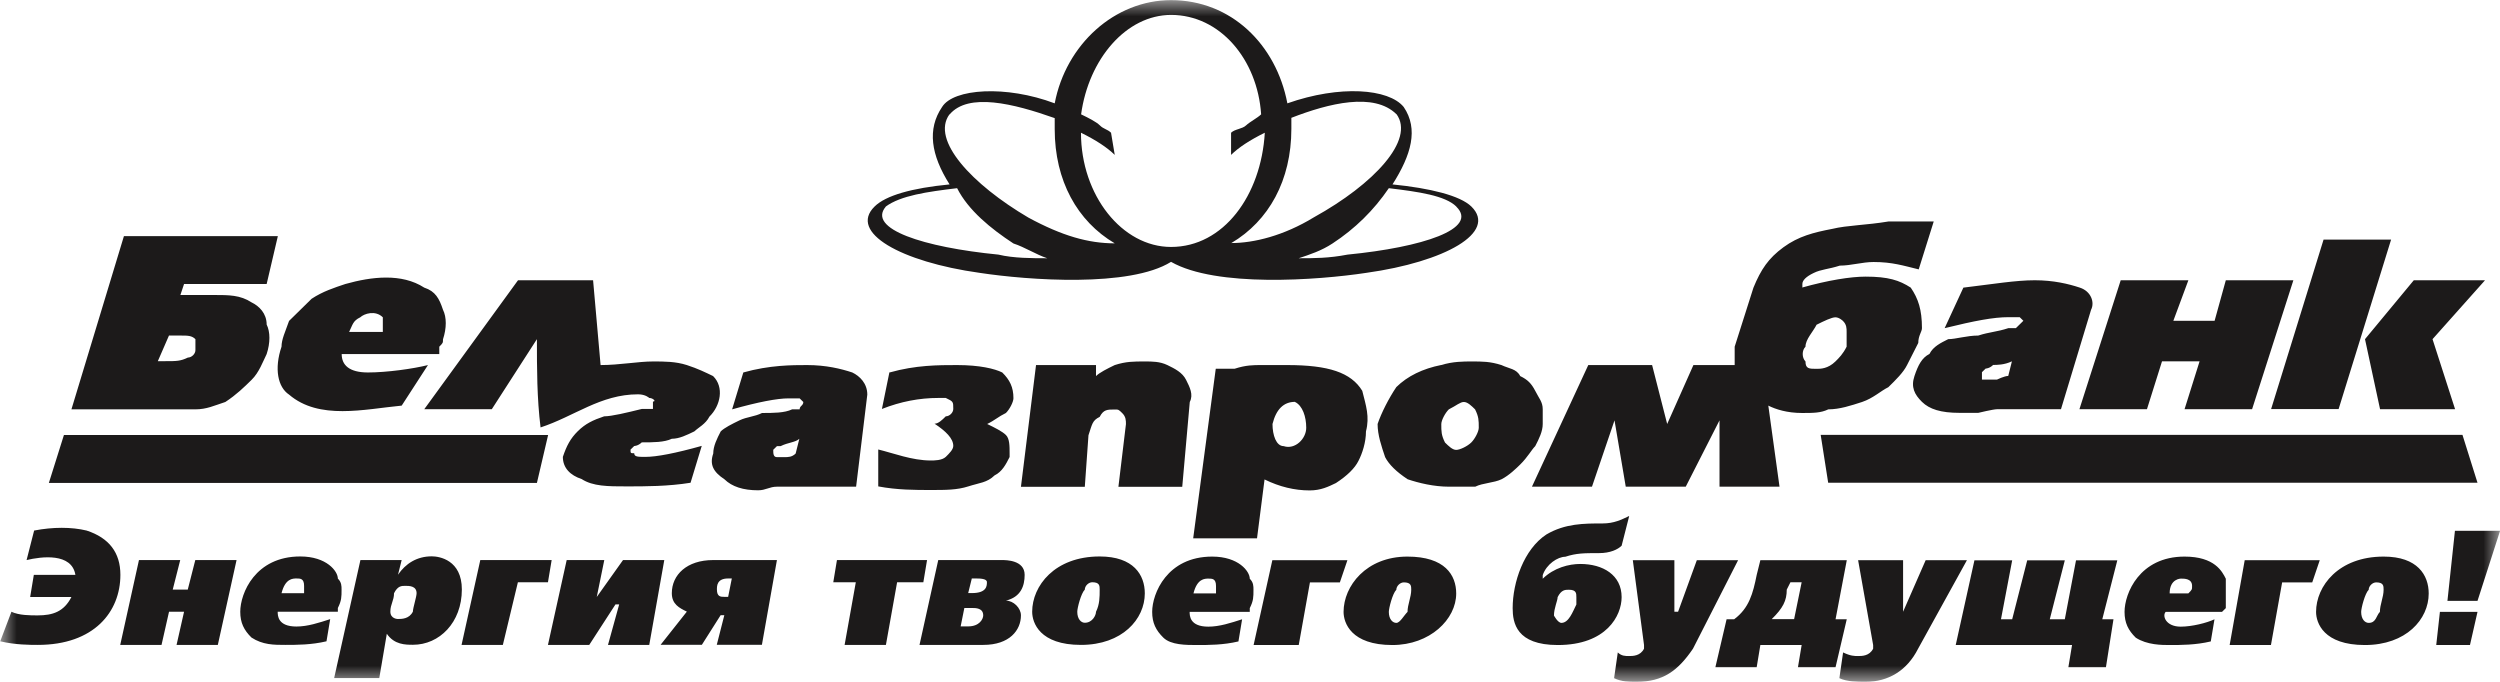 <svg width="77" height="21" viewBox="0 0 77 21" fill="none" xmlns="http://www.w3.org/2000/svg">
<g clip-path="url(#clip0_989_1420)">
<mask id="mask0_989_1420" style="mask-type:luminance" maskUnits="userSpaceOnUse" x="0" y="0" width="77" height="21">
<path d="M77 0H0V21H77V0Z" fill="white"/>
</mask>
<g mask="url(#mask0_989_1420)">
<path fill-rule="evenodd" clip-rule="evenodd" d="M5.206 10.331L4.861 11.124C4.975 11.124 4.975 11.124 5.093 11.124C5.438 11.124 5.556 11.124 5.787 11.013C5.901 11.013 6.019 10.901 6.019 10.785C6.019 10.674 6.019 10.558 6.019 10.446C5.905 10.335 5.787 10.335 5.556 10.335C5.442 10.335 5.211 10.335 5.211 10.335L5.206 10.331ZM71.566 7.379H73.646L72.029 12.6H69.95L71.566 7.379ZM43.011 3.518C42.317 2.836 40.932 3.179 39.774 3.629C39.774 3.741 39.774 3.857 39.774 3.968C39.774 5.556 39.079 6.804 37.925 7.486C38.62 7.486 39.542 7.259 40.468 6.693C42.317 5.671 43.588 4.307 43.011 3.514V3.518ZM75.844 13.394H56.077L56.308 14.869H76.307L75.844 13.394ZM1.042 17.705L0.929 18.387H2.2C1.969 18.842 1.623 18.954 1.16 18.954C0.929 18.954 0.583 18.954 0.352 18.842L0.007 19.752C0.47 19.863 0.933 19.863 1.165 19.863C2.899 19.863 3.708 18.842 3.708 17.705C3.708 17.023 3.362 16.568 2.668 16.341C2.204 16.229 1.628 16.229 1.051 16.341L0.819 17.25C1.282 17.139 2.209 17.023 2.322 17.705H1.051H1.042ZM4.28 17.25L3.703 19.863H4.975L5.206 18.842H5.669L5.438 19.863H6.709L7.286 17.25H6.015L5.783 18.16H5.32L5.551 17.25H4.28ZM10.406 18.838V18.726C10.52 18.499 10.52 18.387 10.52 18.16C10.52 18.048 10.52 17.933 10.406 17.821C10.406 17.594 10.061 17.139 9.248 17.139C7.859 17.139 7.4 18.276 7.4 18.842C7.4 19.181 7.513 19.408 7.745 19.636C8.09 19.863 8.44 19.863 8.785 19.863C9.13 19.863 9.593 19.863 10.056 19.752L10.17 19.069C9.825 19.181 9.475 19.297 9.13 19.297C8.553 19.297 8.553 18.958 8.553 18.842H10.402L10.406 18.838ZM8.671 18.271C8.785 17.817 9.017 17.817 9.135 17.817C9.248 17.817 9.366 17.817 9.366 18.044C9.366 18.156 9.366 18.156 9.366 18.271H8.671ZM12.372 17.25H11.101L10.292 20.884H11.682L11.914 19.52C12.145 19.859 12.49 19.859 12.722 19.859C13.53 19.859 14.225 19.177 14.225 18.156C14.225 17.246 13.53 17.135 13.299 17.135C12.835 17.135 12.49 17.362 12.259 17.701L12.372 17.246V17.25ZM12.486 18.044C12.6 18.044 12.831 18.044 12.831 18.271C12.831 18.383 12.717 18.726 12.717 18.838C12.604 19.065 12.372 19.065 12.254 19.065C12.254 19.065 12.023 19.065 12.023 18.838C12.023 18.61 12.136 18.499 12.136 18.271C12.25 18.044 12.368 18.044 12.482 18.044H12.486ZM16.877 17.933L16.991 17.25H14.793L14.216 19.863H15.488L15.951 17.933H16.877ZM19.189 17.25L18.38 18.387L18.612 17.25H17.454L16.877 19.863H18.149L18.957 18.615H19.071L18.726 19.863H19.997L20.46 17.25H19.189ZM23.93 17.25H21.963C21.155 17.25 20.692 17.705 20.692 18.271C20.692 18.61 20.924 18.726 21.155 18.838L20.347 19.859H21.618L22.195 18.949H22.309L22.077 19.859H23.467L23.93 17.246V17.25ZM22.54 17.817L22.427 18.383H22.313C22.199 18.383 22.081 18.383 22.081 18.156C22.081 18.044 22.081 17.817 22.427 17.817H22.54ZM25.778 17.25L25.665 17.933H26.359L26.014 19.863H27.286L27.631 17.933H28.439L28.553 17.25H25.778ZM28.898 17.25L28.321 19.863H30.287C31.096 19.863 31.445 19.408 31.445 18.954C31.445 18.726 31.214 18.499 30.982 18.499C31.445 18.387 31.559 18.044 31.559 17.705C31.559 17.25 30.982 17.25 30.864 17.25H28.898ZM29.938 17.817H30.052C30.165 17.817 30.397 17.817 30.397 17.928C30.397 18.04 30.397 18.267 29.933 18.267H29.82L29.933 17.812L29.938 17.817ZM29.706 18.726H29.938C30.052 18.726 30.283 18.726 30.283 18.954C30.283 19.065 30.169 19.293 29.82 19.293H29.588L29.702 18.726H29.706ZM33.87 17.139C32.481 17.139 31.791 18.048 31.791 18.842C31.791 19.181 32.022 19.863 33.294 19.863C34.565 19.863 35.26 19.069 35.26 18.276C35.26 17.709 34.915 17.139 33.87 17.139ZM33.639 17.933C33.87 17.933 33.87 18.044 33.87 18.16C33.87 18.387 33.87 18.615 33.757 18.842C33.757 18.954 33.643 19.181 33.412 19.181C33.298 19.181 33.18 19.069 33.18 18.842C33.18 18.73 33.294 18.276 33.412 18.16C33.412 18.048 33.525 17.933 33.643 17.933H33.639ZM38.493 18.842V18.73C38.607 18.503 38.607 18.392 38.607 18.164C38.607 18.053 38.607 17.937 38.493 17.825C38.493 17.598 38.148 17.143 37.335 17.143C35.946 17.143 35.487 18.28 35.487 18.846C35.487 19.185 35.601 19.413 35.832 19.64C36.064 19.867 36.527 19.867 36.872 19.867C37.217 19.867 37.681 19.867 38.144 19.756L38.257 19.074C37.912 19.185 37.563 19.301 37.217 19.301C36.641 19.301 36.641 18.962 36.641 18.846H38.489L38.493 18.842ZM36.759 18.276C36.872 17.821 37.104 17.821 37.222 17.821C37.335 17.821 37.453 17.821 37.453 18.048C37.453 18.16 37.453 18.16 37.453 18.276H36.759ZM41.268 17.937L41.5 17.255H39.188L38.611 19.867H40.001L40.346 17.937H41.272H41.268ZM43.348 17.143C42.076 17.143 41.382 18.053 41.382 18.846C41.382 19.185 41.613 19.867 42.885 19.867C44.043 19.867 44.851 19.074 44.851 18.28C44.851 17.714 44.506 17.143 43.348 17.143ZM43.234 17.937C43.466 17.937 43.466 18.048 43.466 18.164C43.466 18.392 43.352 18.619 43.352 18.846C43.239 18.958 43.121 19.185 43.007 19.185C42.894 19.185 42.776 19.074 42.776 18.846C42.776 18.735 42.889 18.28 43.007 18.164C43.007 18.053 43.121 17.937 43.239 17.937H43.234ZM50.173 15.895C49.941 16.006 49.71 16.122 49.365 16.122C48.788 16.122 48.207 16.122 47.63 16.461C46.935 16.916 46.59 17.937 46.59 18.73C46.59 19.185 46.704 19.867 47.98 19.867C49.483 19.867 49.946 18.958 49.946 18.392C49.946 17.709 49.369 17.37 48.674 17.37C48.329 17.37 47.866 17.482 47.516 17.825V17.714C47.63 17.375 47.98 17.148 48.211 17.148C48.556 17.036 48.788 17.036 49.251 17.036C49.596 17.036 49.828 16.924 49.946 16.808L50.178 15.899L50.173 15.895ZM48.093 19.185C47.98 19.185 47.862 18.958 47.862 18.958C47.862 18.73 47.975 18.503 47.975 18.392C48.089 18.164 48.207 18.164 48.32 18.164C48.552 18.164 48.552 18.276 48.552 18.392C48.552 18.392 48.552 18.503 48.552 18.619C48.438 18.846 48.32 19.185 48.089 19.185H48.093ZM50.291 17.255L50.636 19.867V19.979C50.523 20.206 50.291 20.206 50.173 20.206C50.059 20.206 49.941 20.206 49.828 20.095L49.714 20.888C49.946 21 50.178 21 50.409 21C51.217 21 51.681 20.661 52.144 19.979L53.533 17.255H52.262L51.685 18.842H51.571V17.255H50.3H50.291ZM56.88 17.255H54.219L54.106 17.709C53.992 18.276 53.874 18.73 53.411 19.074H53.179L52.834 20.549H54.106L54.219 19.867H55.491L55.377 20.549H56.535L56.88 19.074H56.535L56.88 17.259V17.255ZM55.264 19.069H54.569C54.914 18.73 55.032 18.503 55.032 18.16L55.146 17.933H55.491L55.259 19.069H55.264ZM57.23 17.255L57.693 19.867V19.979C57.579 20.206 57.348 20.206 57.23 20.206C57.116 20.206 56.998 20.206 56.767 20.095L56.653 20.888C56.885 21 57.23 21 57.461 21C58.156 21 58.733 20.661 59.078 19.979L60.581 17.255H59.31L58.615 18.842V17.255H57.225H57.23ZM60.813 17.255L60.236 19.867H63.819L63.706 20.549H64.863L65.095 19.074H64.75L65.213 17.259H63.941L63.596 19.074H63.133L63.596 17.259H62.438L61.975 19.074H61.63L61.975 17.259H60.817L60.813 17.255ZM68.442 18.842L68.555 18.73C68.555 18.503 68.555 18.392 68.555 18.164C68.555 18.053 68.555 17.937 68.555 17.825C68.442 17.598 68.21 17.143 67.284 17.143C65.895 17.143 65.436 18.28 65.436 18.846C65.436 19.185 65.55 19.413 65.781 19.64C66.126 19.867 66.59 19.867 66.821 19.867C67.166 19.867 67.629 19.867 68.092 19.756L68.206 19.074C67.974 19.185 67.511 19.301 67.166 19.301C66.703 19.301 66.59 18.962 66.703 18.846H68.438L68.442 18.842ZM66.825 18.276C66.825 17.821 67.171 17.821 67.171 17.821C67.284 17.821 67.516 17.821 67.516 18.048C67.516 18.16 67.516 18.16 67.402 18.276H66.825ZM71.217 17.937L71.448 17.255H69.137L68.673 19.867H69.945L70.29 17.937H71.217ZM73.415 17.143C72.025 17.143 71.335 18.053 71.335 18.846C71.335 19.185 71.566 19.867 72.838 19.867C74.109 19.867 74.804 19.074 74.804 18.28C74.804 17.714 74.459 17.143 73.419 17.143H73.415ZM73.183 17.937C73.415 17.937 73.415 18.048 73.415 18.164C73.415 18.392 73.301 18.619 73.301 18.846C73.188 18.958 73.188 19.185 72.956 19.185C72.842 19.185 72.724 19.074 72.724 18.846C72.724 18.735 72.838 18.28 72.956 18.164C72.956 18.053 73.07 17.937 73.188 17.937H73.183ZM75.612 16.349L75.381 18.507H76.307L77.002 16.349H75.612ZM75.149 18.846L75.036 19.867H76.075L76.307 18.846H75.149ZM74.341 8.632H76.539L74.922 10.446L75.617 12.604H73.306L72.842 10.446L74.345 8.632H74.341ZM65.322 8.632H67.402L66.939 9.88H68.21L68.555 8.632H70.636L69.364 12.604H67.284L67.747 11.129H66.59L66.126 12.604H64.046L65.318 8.632H65.322ZM55.495 8.859C56.304 8.632 56.998 8.52 57.461 8.52C58.156 8.52 58.502 8.632 58.851 8.859C59.083 9.198 59.196 9.541 59.196 10.107C59.196 10.219 59.083 10.335 59.083 10.562C58.969 10.79 58.851 11.017 58.737 11.244C58.624 11.472 58.392 11.699 58.16 11.926C57.929 12.038 57.697 12.265 57.352 12.381C57.007 12.493 56.658 12.608 56.312 12.608C56.081 12.72 55.849 12.72 55.504 12.72C55.041 12.72 54.696 12.608 54.464 12.493L54.809 14.99H52.961V12.947L51.921 14.99H50.073L49.727 12.947L49.033 14.99H47.184L48.919 11.244H50.885L51.349 13.059L52.157 11.244H53.428C53.428 11.133 53.428 10.905 53.428 10.678L54.005 8.863C54.237 8.297 54.468 7.954 54.931 7.615C55.395 7.276 55.858 7.16 56.435 7.049C56.898 6.937 57.475 6.937 58.169 6.821C58.864 6.821 59.327 6.821 59.559 6.821L59.096 8.297C58.632 8.185 58.287 8.07 57.706 8.07C57.361 8.07 57.011 8.181 56.666 8.181C56.321 8.293 56.089 8.293 55.858 8.409C55.626 8.52 55.513 8.636 55.513 8.747C55.513 8.859 55.513 8.859 55.513 8.859H55.495ZM61.508 12.604C61.394 12.604 60.931 12.716 60.931 12.716C60.699 12.716 60.468 12.716 60.354 12.716C59.777 12.716 59.428 12.604 59.196 12.377C58.965 12.149 58.851 11.922 58.965 11.583C59.078 11.244 59.196 11.017 59.428 10.901C59.541 10.674 59.773 10.562 60.005 10.446C60.236 10.446 60.581 10.335 60.931 10.335C61.276 10.223 61.508 10.223 61.857 10.107C61.971 10.107 62.089 10.107 62.089 10.107C62.203 9.996 62.203 9.996 62.32 9.88L62.207 9.769C62.093 9.769 61.975 9.769 61.861 9.769C61.398 9.769 60.822 9.88 59.895 10.107L60.472 8.859C61.398 8.747 62.089 8.632 62.67 8.632C63.247 8.632 63.71 8.743 64.059 8.859C64.405 8.971 64.523 9.314 64.405 9.541L63.478 12.604H61.512H61.508ZM61.853 11.583L61.967 11.129C61.735 11.24 61.503 11.24 61.389 11.24C61.276 11.352 61.158 11.352 61.158 11.352C61.044 11.463 61.044 11.463 61.044 11.463C61.044 11.575 61.044 11.575 61.044 11.691C61.158 11.691 61.158 11.691 61.276 11.691C61.389 11.691 61.389 11.691 61.508 11.691C61.508 11.691 61.739 11.579 61.853 11.579V11.583ZM16.65 13.171C16.537 12.261 16.537 11.356 16.537 10.446L15.147 12.604H13.067L15.955 8.632H18.267L18.498 11.244C19.075 11.244 19.656 11.133 20.115 11.133C20.46 11.133 20.81 11.133 21.155 11.244C21.5 11.356 21.732 11.472 21.963 11.583C22.309 11.922 22.195 12.493 21.85 12.832C21.736 13.059 21.505 13.171 21.387 13.286C21.155 13.398 20.924 13.514 20.692 13.514C20.46 13.625 20.115 13.625 19.766 13.625C19.652 13.737 19.534 13.737 19.534 13.737C19.42 13.848 19.42 13.848 19.42 13.848C19.42 13.96 19.42 13.96 19.534 13.96C19.534 14.072 19.648 14.072 19.879 14.072C20.224 14.072 20.805 13.96 21.614 13.733L21.269 14.869C20.574 14.981 19.879 14.981 19.302 14.981C18.726 14.981 18.262 14.981 17.913 14.754C17.568 14.642 17.336 14.415 17.336 14.072C17.45 13.733 17.568 13.505 17.799 13.278C18.031 13.05 18.262 12.939 18.608 12.823C18.839 12.823 19.302 12.711 19.766 12.596C19.879 12.596 19.997 12.596 20.111 12.596C20.111 12.484 20.111 12.484 20.111 12.368C20.224 12.368 20.111 12.257 19.997 12.257C19.997 12.257 19.884 12.145 19.652 12.145C18.494 12.145 17.686 12.827 16.646 13.166L16.65 13.171ZM1.969 13.398H16.882L16.537 14.874H1.505L1.969 13.398ZM5.551 9.086C5.665 9.086 6.478 9.086 6.591 9.086C7.055 9.086 7.4 9.086 7.749 9.314C7.981 9.425 8.213 9.653 8.213 9.996C8.326 10.223 8.326 10.562 8.213 10.905C8.099 11.133 7.981 11.472 7.749 11.699C7.518 11.926 7.286 12.154 6.941 12.381C6.596 12.493 6.364 12.608 6.015 12.608H2.2L3.817 7.272H8.558L8.213 8.747H5.669L5.556 9.086H5.551ZM13.181 11.244L12.372 12.493C11.214 12.604 9.829 12.947 8.903 12.154C8.558 11.926 8.44 11.36 8.671 10.678C8.671 10.451 8.785 10.223 8.903 9.884C9.135 9.657 9.366 9.43 9.598 9.202C9.943 8.975 10.292 8.863 10.638 8.747C11.446 8.52 12.372 8.409 13.067 8.859C13.412 8.971 13.53 9.198 13.644 9.541C13.758 9.769 13.758 10.107 13.644 10.451C13.644 10.562 13.644 10.562 13.53 10.678C13.53 10.79 13.53 10.79 13.53 10.905H10.524C10.524 11.244 10.756 11.472 11.332 11.472C11.909 11.472 12.722 11.36 13.181 11.244ZM10.751 10.223H11.791V10.112C11.791 10 11.791 9.884 11.791 9.773C11.56 9.545 11.214 9.661 11.096 9.773C10.865 9.884 10.865 10 10.751 10.228V10.223ZM24.393 14.99H23.93C23.698 14.99 23.585 15.101 23.353 15.101C22.89 15.101 22.545 14.99 22.313 14.762C21.968 14.535 21.85 14.307 21.968 13.969C21.968 13.741 22.081 13.514 22.199 13.286C22.313 13.175 22.545 13.059 22.776 12.947C23.008 12.836 23.239 12.836 23.471 12.72C23.816 12.72 24.166 12.72 24.397 12.608C24.511 12.608 24.511 12.608 24.629 12.608C24.629 12.497 24.742 12.497 24.742 12.381C24.742 12.381 24.742 12.381 24.629 12.27C24.515 12.27 24.397 12.27 24.284 12.27C23.939 12.27 23.357 12.381 22.549 12.608L22.894 11.472C23.703 11.244 24.397 11.244 24.86 11.244C25.437 11.244 25.9 11.356 26.25 11.472C26.482 11.583 26.713 11.811 26.713 12.154L26.368 14.99H24.402H24.393ZM27.399 11.472C28.207 11.244 28.902 11.244 29.479 11.244C30.174 11.244 30.637 11.356 30.869 11.472C31.1 11.699 31.214 11.926 31.214 12.265C31.214 12.377 31.1 12.604 30.982 12.72C30.751 12.832 30.637 12.947 30.405 13.059C30.637 13.171 30.869 13.286 30.982 13.398C31.096 13.509 31.096 13.737 31.096 13.964V14.076C30.982 14.303 30.864 14.53 30.633 14.642C30.401 14.869 30.169 14.869 29.824 14.981C29.479 15.092 29.13 15.092 28.666 15.092C28.203 15.092 27.626 15.092 27.05 14.981V13.844C27.513 13.956 28.09 14.183 28.666 14.183C28.78 14.183 29.012 14.183 29.13 14.072C29.243 13.96 29.361 13.844 29.361 13.733C29.361 13.505 29.13 13.278 28.784 13.05C28.898 13.05 29.016 12.939 29.13 12.823C29.243 12.823 29.361 12.711 29.361 12.596C29.361 12.368 29.361 12.368 29.13 12.257C29.13 12.257 29.016 12.257 28.898 12.257C28.321 12.257 27.74 12.368 27.163 12.596L27.395 11.459L27.399 11.472ZM39.887 12.381C40.119 12.493 40.232 12.836 40.232 13.175C40.232 13.514 39.887 13.857 39.538 13.741C39.306 13.741 39.193 13.402 39.193 13.059C39.306 12.604 39.538 12.377 39.887 12.377V12.381ZM31.909 11.244H33.757V11.583C33.87 11.472 34.102 11.356 34.334 11.244C34.679 11.133 34.91 11.133 35.26 11.133C35.492 11.133 35.723 11.133 35.955 11.244C36.186 11.356 36.418 11.472 36.531 11.699C36.645 11.926 36.763 12.154 36.645 12.381L36.413 14.994H34.447L34.679 13.063C34.679 12.952 34.679 12.836 34.565 12.724C34.452 12.613 34.452 12.613 34.334 12.613C34.102 12.613 33.988 12.613 33.87 12.84C33.639 12.952 33.639 13.068 33.525 13.406L33.412 14.994H31.445L31.909 11.249V11.244ZM44.624 12.608C44.51 12.72 44.392 12.947 44.392 13.063C44.392 13.291 44.392 13.402 44.506 13.63C44.619 13.741 44.737 13.857 44.851 13.857C44.965 13.857 45.196 13.745 45.314 13.63C45.428 13.518 45.546 13.291 45.546 13.175C45.546 12.947 45.546 12.836 45.432 12.608C45.319 12.497 45.201 12.381 45.087 12.381C44.973 12.381 44.855 12.493 44.624 12.608ZM44.392 11.244C44.737 11.133 45.087 11.133 45.319 11.133C45.664 11.133 45.895 11.133 46.245 11.244C46.477 11.356 46.708 11.356 46.822 11.583C47.053 11.695 47.167 11.811 47.285 12.038C47.398 12.265 47.516 12.377 47.516 12.604C47.516 12.716 47.516 12.943 47.516 13.059C47.516 13.286 47.403 13.514 47.285 13.741C47.171 13.853 47.053 14.08 46.822 14.307C46.708 14.419 46.477 14.646 46.245 14.762C46.013 14.874 45.668 14.874 45.437 14.99C45.091 14.99 44.86 14.99 44.628 14.99C44.165 14.99 43.702 14.878 43.357 14.762C43.011 14.535 42.78 14.307 42.662 14.08C42.548 13.741 42.43 13.398 42.43 13.059C42.544 12.72 42.776 12.265 43.007 11.922C43.352 11.583 43.816 11.356 44.397 11.24L44.392 11.244ZM37.453 11.356C37.567 11.356 37.685 11.356 38.03 11.356C38.375 11.244 38.607 11.244 38.839 11.244C39.07 11.244 39.302 11.244 39.647 11.244C40.918 11.244 41.613 11.472 41.958 12.038C42.072 12.493 42.19 12.832 42.072 13.286C42.072 13.625 41.958 13.969 41.84 14.196C41.727 14.423 41.495 14.651 41.146 14.878C40.914 14.99 40.682 15.105 40.337 15.105C39.874 15.105 39.411 14.994 38.948 14.767L38.716 16.581H36.75L37.445 11.36L37.453 11.356ZM24.506 13.969L24.62 13.514C24.506 13.625 24.275 13.625 24.043 13.741H23.93C23.816 13.853 23.816 13.853 23.816 13.853C23.816 13.964 23.816 14.08 23.93 14.08C23.93 14.08 24.043 14.08 24.161 14.08C24.275 14.08 24.393 14.08 24.506 13.969ZM55.954 9.996C55.84 10.223 55.609 10.451 55.609 10.678C55.495 10.79 55.495 11.017 55.609 11.133C55.609 11.36 55.722 11.36 55.954 11.36C56.068 11.36 56.299 11.36 56.531 11.133C56.644 11.021 56.762 10.905 56.876 10.678C56.876 10.451 56.876 10.339 56.876 10.223C56.876 10.112 56.876 9.996 56.762 9.884C56.762 9.884 56.649 9.773 56.531 9.773C56.417 9.773 56.186 9.884 55.954 10V9.996ZM29.247 3.526C29.824 2.844 31.214 3.188 32.485 3.638C32.485 3.75 32.485 3.865 32.485 3.977C32.485 5.564 33.18 6.813 34.334 7.495C33.525 7.495 32.717 7.267 31.673 6.701C29.938 5.68 28.666 4.316 29.243 3.522L29.247 3.526ZM44.855 6.362C44.51 6.023 43.697 5.907 42.776 5.796C42.312 6.478 41.736 7.044 41.041 7.499C40.696 7.726 40.346 7.838 40.001 7.954C40.464 7.954 40.927 7.954 41.504 7.842C43.816 7.615 45.55 7.049 44.855 6.366V6.362ZM29.247 5.68C28.09 5.792 27.281 6.019 26.936 6.362C26.128 7.156 27.744 8.065 30.174 8.404C31.677 8.632 34.797 8.859 36.068 8.065C37.458 8.859 40.578 8.632 42.081 8.404C44.51 8.065 46.127 7.156 45.319 6.362C44.973 6.023 44.047 5.796 42.889 5.68C43.466 4.771 43.697 3.977 43.234 3.295C42.771 2.728 41.268 2.613 39.651 3.183C39.306 1.369 37.917 0.004 36.068 0.004C34.334 0.004 32.83 1.369 32.485 3.183C30.982 2.617 29.365 2.728 29.016 3.295C28.553 3.977 28.671 4.771 29.247 5.68ZM27.281 6.362C27.744 6.023 28.553 5.907 29.479 5.796C29.824 6.478 30.519 7.044 31.214 7.499C31.559 7.611 31.909 7.838 32.254 7.954C31.791 7.954 31.214 7.954 30.751 7.842C28.439 7.615 26.704 7.049 27.281 6.366V6.362ZM36.068 0.459C37.571 0.459 38.729 1.823 38.843 3.522C38.729 3.634 38.498 3.75 38.38 3.861C38.266 3.973 38.035 3.973 37.917 4.088V4.771C38.148 4.543 38.493 4.316 38.956 4.088C38.843 6.019 37.685 7.606 36.068 7.606C34.565 7.606 33.294 6.019 33.294 4.088C33.757 4.316 34.102 4.543 34.334 4.771L34.22 4.088C34.106 3.977 33.988 3.977 33.875 3.861C33.761 3.75 33.53 3.634 33.298 3.522C33.53 1.819 34.688 0.459 36.073 0.459H36.068Z" fill="#1C1A1A"/>
</g>
</g>
<defs>
<clipPath id="clip0_989_1420">
<rect width="77" height="21" fill="white"/>
</clipPath>
</defs>
</svg>
